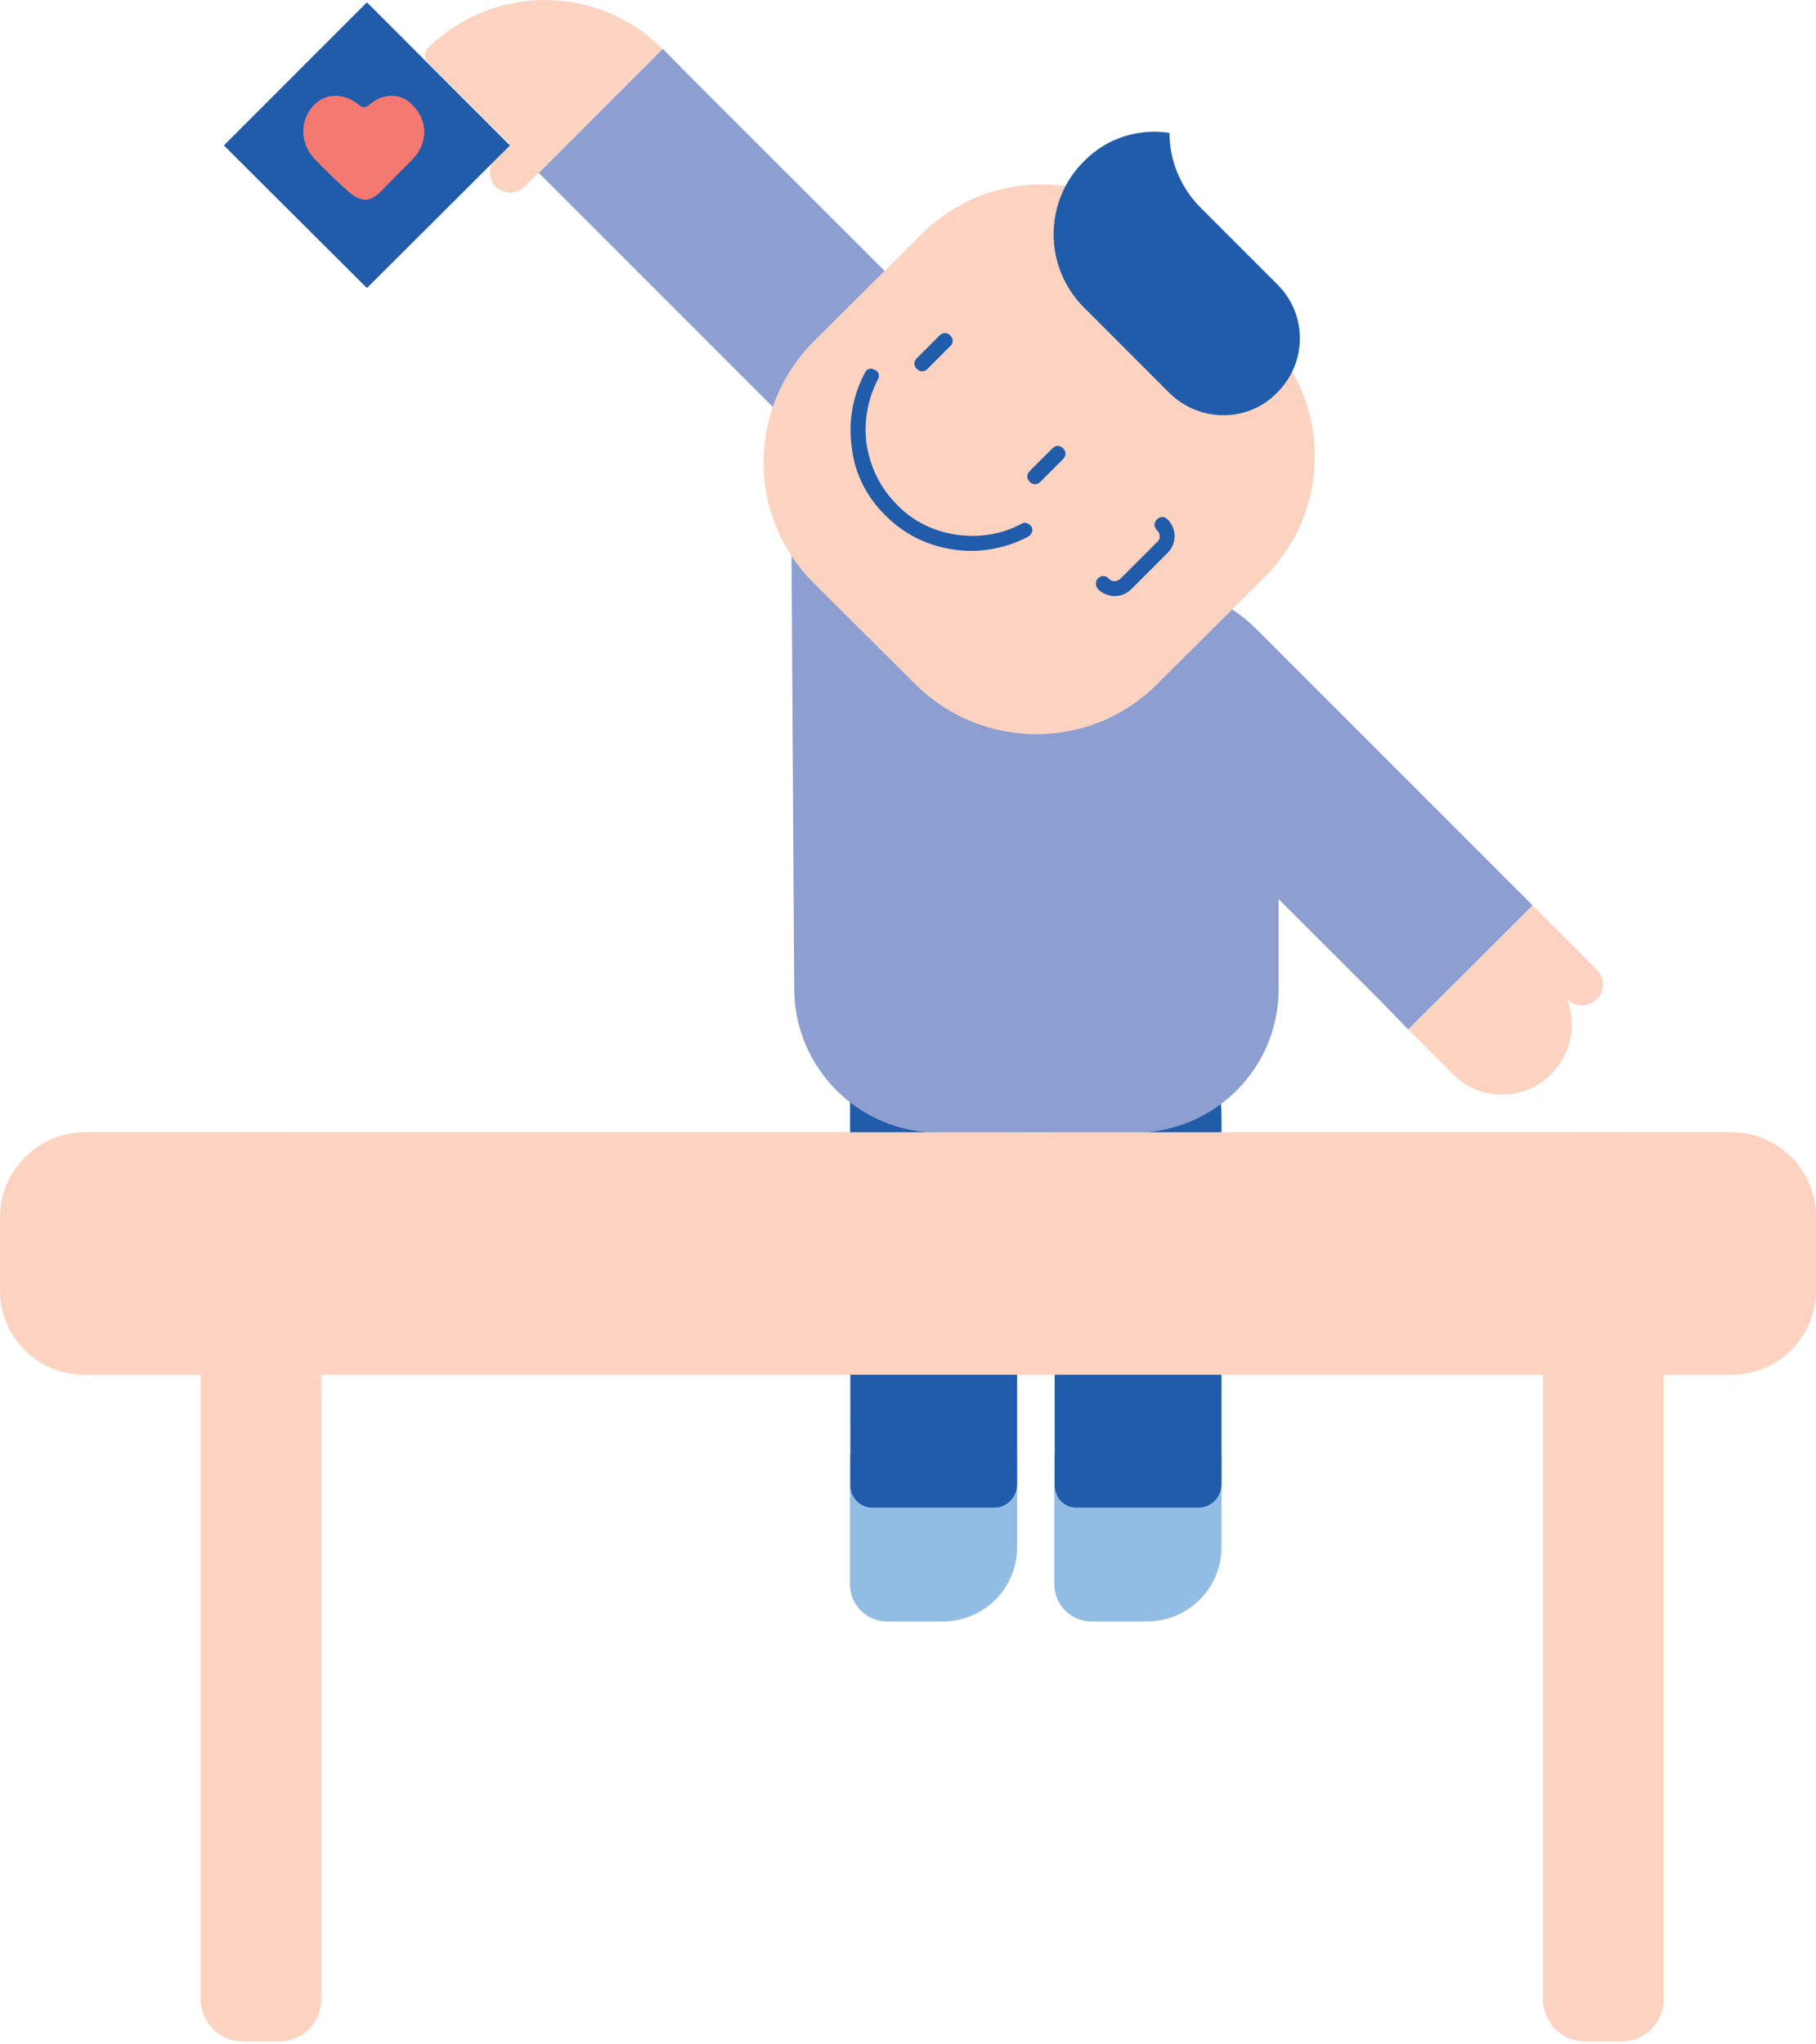 <svg width="391" height="440" viewBox="0 0 391 440" fill="none" xmlns="http://www.w3.org/2000/svg">
<path d="M227 313H263V333C263 341.837 255.837 349 247 349H235C230.582 349 227 345.418 227 341V313Z" fill="#91BDE5"/>
<path d="M183 313H219V333C219 341.837 211.837 349 203 349H191C186.582 349 183 345.418 183 341V313Z" fill="#91BDE5"/>
<path d="M187.775 324.5H214.13C216.804 324.5 219 322.2 219 319.4V240.3C219 222.3 204.963 207.7 187.87 207.7C185.196 207.7 183 210 183 212.8L183.095 316.5V319.3C182.905 322.2 185.101 324.5 187.775 324.5Z" fill="#205CAA"/>
<path d="M231.775 324.5H258.13C260.804 324.5 263 322.2 263 319.4V240.3C263 222.3 248.963 207.7 231.87 207.7H227L227.095 316.5V319.3C226.905 322.2 229.005 324.5 231.775 324.5Z" fill="#205CAA"/>
<path d="M142.7 10.5L116 37.2L175.5 96.7C188.2 109.4 208.9 109.4 221.7 96.7L225.3 93.1L148.3 16.2L142.7 10.5Z" fill="#8D9FD1"/>
<path d="M303.2 221.6L330 194.9L270.5 135.4C257.8 122.7 237.1 122.7 224.3 135.4L220.7 139L297.7 215.9L303.2 221.6Z" fill="#8D9FD1"/>
<path d="M202.1 243.8H244.3C261.4 243.8 275.3 230 275.3 212.9V154.3C275.3 137.2 261.4 123.4 244.3 123.4L170.2 84.6L171 212.9C171.1 230 185 243.8 202.1 243.8Z" fill="#8D9FD1"/>
<path d="M175.2 125.5L197.1 147.3C211.5 161.6 234.8 161.6 249.1 147.3L272.3 124.2C286.7 109.9 286.7 86.6 272.3 72.2L250.4 50.4C236 36.1 212.7 36.1 198.4 50.4L175.2 73.5C160.8 87.9 160.8 111.2 175.2 125.5Z" fill="#FCD3C1"/>
<path d="M221.7 103.7C222.4 104.4 223.3 104.4 224 103.7L228.9 98.8C229.6 98.1 229.6 97.2 228.9 96.5C228.2 95.8 227.3 95.8 226.6 96.5L221.7 101.4C221 102.1 221 103 221.7 103.7Z" fill="#205CAA"/>
<path d="M197.4 79.4C198.1 80.1 199 80.1 199.7 79.4L204.6 74.5C205.3 73.8 205.3 72.9 204.6 72.2C203.9 71.5 203 71.5 202.3 72.2L197.4 77.1C196.7 77.8 196.7 78.8 197.4 79.4Z" fill="#205CAA"/>
<path d="M190.7 111C194.8 115.1 199.8 117.5 205.4 118.3C210.8 119.1 216.5 118.1 221.4 115.5C222.2 115 222.5 114 222.1 113.4C221.6 112.6 220.6 112.3 220 112.7C215.8 115 210.9 115.8 206 115.1C201.1 114.4 196.5 112.2 193.1 108.6C189.5 105 187.4 100.6 186.6 95.7C185.9 91 186.8 85.9 189 81.7C189.5 80.9 189.2 79.9 188.3 79.6C187.5 79.1 186.5 79.4 186.2 80.3C183.6 85.2 182.6 90.7 183.4 96.3C184 101.9 186.6 107 190.7 111Z" fill="#205CAA"/>
<path d="M233.3 34.8C224.7 43.4 224.7 57.4 233.3 66.1L251.7 84.5C258.2 91 268.7 91 275 84.5C281.5 78 281.5 67.6 275 61.2L258.5 44.7C254.1 40.3 251.8 34.4 251.8 28.6C245.3 27.6 238.3 29.6 233.3 34.8Z" fill="#205CAA"/>
<path d="M236.4 126.8C238.4 128.8 241.6 128.8 243.6 126.8L251.4 119C253.4 117 253.4 113.8 251.4 111.8C250.7 111.1 249.8 111.1 249.1 111.8C248.4 112.5 248.4 113.4 249.1 114.1C249.9 114.9 249.9 116.1 249.1 116.7L241.3 124.5C240.5 125.3 239.3 125.3 238.7 124.5C238 123.8 237.1 123.8 236.4 124.5C235.7 125.2 235.9 126.2 236.4 126.8Z" fill="#205CAA"/>
<path d="M330 194.9L303.2 221.6L312.8 231.2C318.7 237.1 328.1 237.1 334 231.2C338.4 226.8 339.5 220.4 337.4 215.1C339.2 216.9 342 216.9 343.8 215.1C345.6 213.3 345.6 210.5 343.8 208.7L330 194.9Z" fill="#FCD3C1"/>
<path d="M92 10.5C106 -3.5 128.7 -3.5 142.6 10.5L116 37.2L92 13.3C91.3 12.6 91.3 11.3 92 10.5Z" fill="#FCD3C1"/>
<path d="M120.9 26C122.5 27.6 122.5 30.4 120.9 32.2L112.9 40.2C111.3 41.8 108.5 41.8 106.7 40.2C105.1 38.6 105.1 35.8 106.7 34L114.7 26C116.5 24.4 119.2 24.4 120.9 26Z" fill="#FCD3C1"/>
<path d="M109.8 31.3L79 0.5L48.2 31.3L79 62L109.8 31.3Z" fill="#205CAA"/>
<path d="M88.9 34.2C87.1 36 81.8 41.4 81.8 41.4C81 42.2 79.8 43 78.7 43C77.5 43 76.3 42.3 75.2 41.4C72.5 39 70 36.6 67.7 34.2C64.6 30.9 64.4 25.8 67.7 22.5C70.3 19.9 74.2 20.1 77.2 22.5C78 23.2 78.7 23.3 79.6 22.5C82.2 20.1 86.3 19.9 88.7 22.5C92.3 25.9 92.1 30.9 88.9 34.2Z" fill="#F37972"/>
<path d="M18.1 295.9H372.9C382.8 295.9 391 287.8 391 277.8V261.8C391 251.9 382.8 243.7 372.9 243.7H18.1C8.2 243.8 0 252 0 261.9V277.9C0 287.8 8.2 295.9 18.1 295.9Z" fill="#FCD3C1"/>
<path d="M43.2 252.9V430.3C43.2 435.3 47.3 439.4 52.2 439.4H60.2C65.2 439.4 69.2 435.3 69.2 430.3V252.9C69.2 247.9 65.1 243.8 60.2 243.8H52.2C47.3 243.8 43.2 247.9 43.2 252.9Z" fill="#FCD3C1"/>
<path d="M332.2 252.9V430.3C332.2 435.3 336.3 439.4 341.2 439.4H349.2C354.2 439.4 358.2 435.3 358.2 430.3V252.9C358.2 247.9 354.1 243.8 349.2 243.8H341.2C336.2 243.8 332.2 247.9 332.2 252.9Z" fill="#FCD3C1"/>
</svg>
